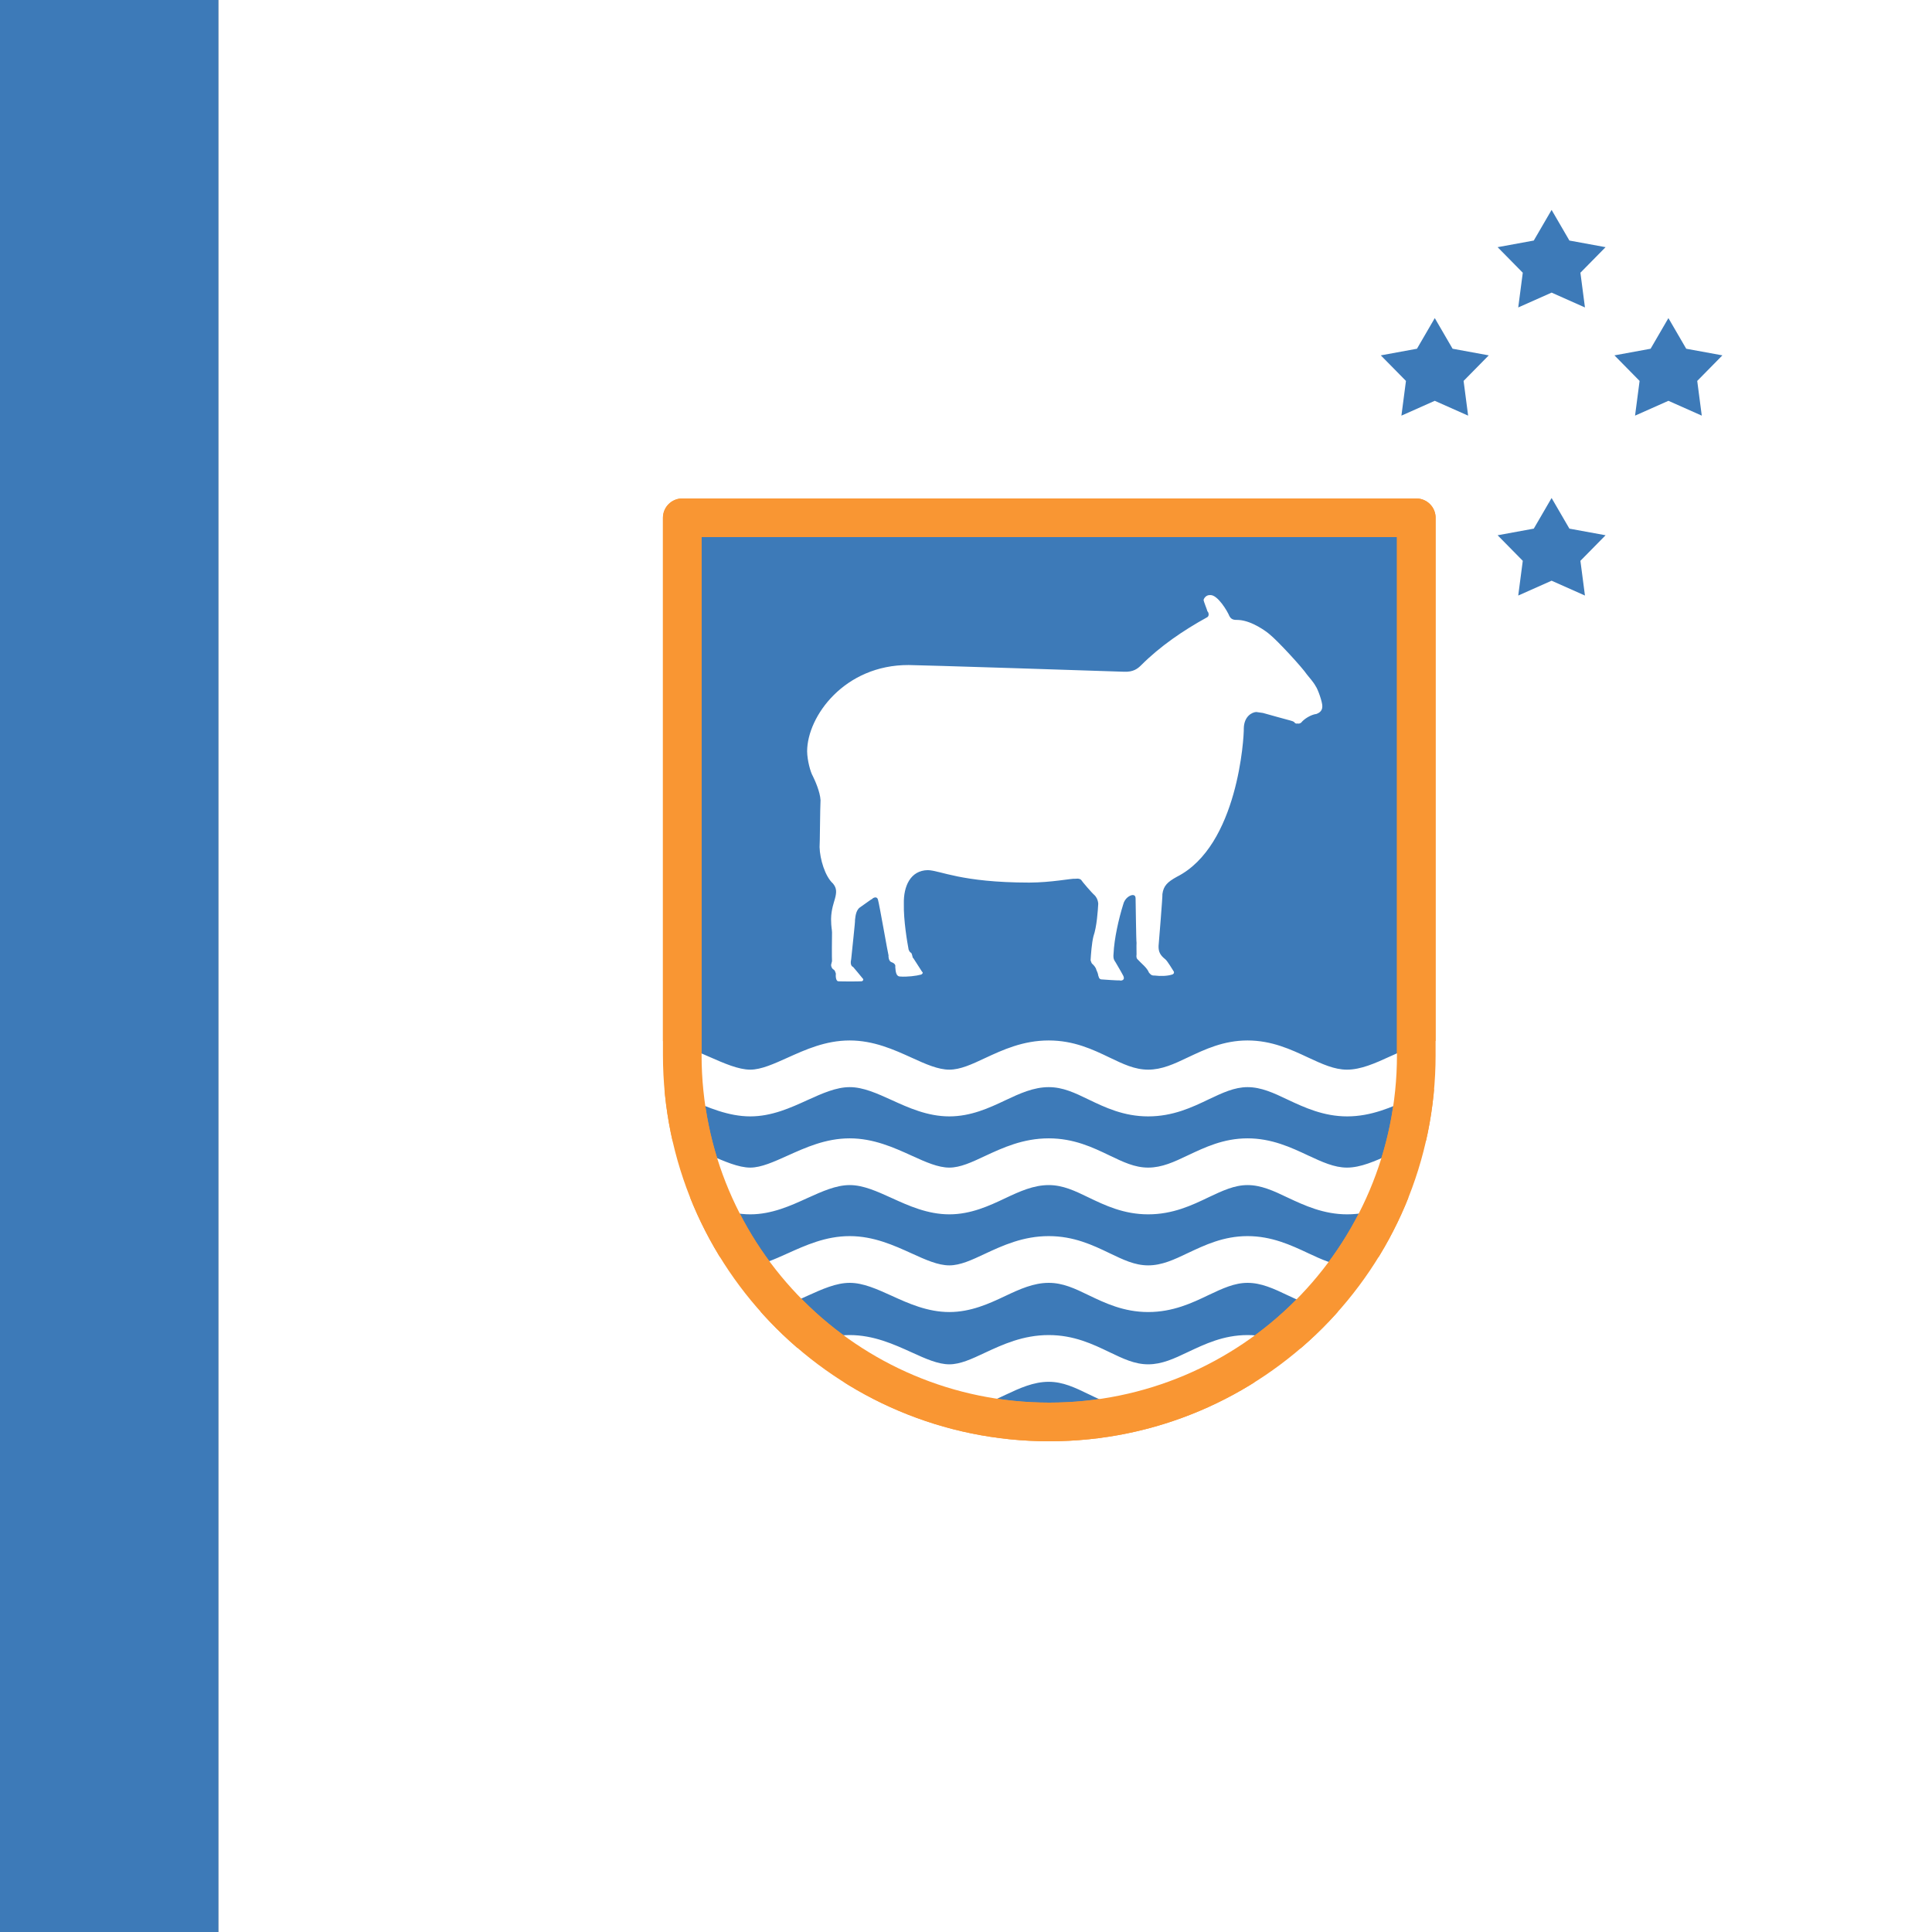 <?xml version="1.0" encoding="UTF-8"?>
<!-- Generated by Pixelmator Pro 3.4.2 -->
<svg width="400" height="400" viewBox="0 0 400 400" xmlns="http://www.w3.org/2000/svg">
    <rect x="0" y="0" width="400" height="400" fill="#333333" stroke="none"/>
    <g id="Group-copy">
        <g id="Group-copy-3">
            <path id="Path" fill="#3d7ab8" stroke="none" d="M 0 400 L 45.241 400 L 45.241 0 L 0 0 L 0 400 Z"/>
            <path id="Path-copy-5" fill="#ffffff" stroke="none" d="M 45.229 400 L 400 400 L 400 0 L 45.229 0 L 45.229 400 Z"/>
        </g>
        <g id="g1">
            <path id="Path-copy-4" fill="#3d7ab8" stroke="#f99633" stroke-width="8" stroke-linecap="round" stroke-linejoin="round" d="M 293.227 107.2 L 141.255 107.2 L 141.255 218.112 C 141.258 218.212 141.255 218.314 141.255 218.414 C 141.255 260.38 175.275 294.4 217.241 294.4 C 259.207 294.4 293.227 260.38 293.227 218.414 C 293.227 218.311 293.224 218.212 293.224 218.112 L 293.224 107.2 L 293.227 107.2 Z"/>
            <path id="Path-copy-2" fill="#ffffff" stroke="none" d="M 134.711 276.373 L 134.711 286.087 C 136.939 286.087 139.781 287.352 142.793 288.651 C 146.547 290.277 150.798 292.144 155.336 292.144 C 159.791 292.144 163.717 290.351 167.182 288.766 C 170.234 287.385 173.116 286.087 175.921 286.087 C 178.726 286.086 181.57 287.385 184.622 288.766 C 188.088 290.351 192.05 292.144 196.546 292.144 C 201.001 292.144 204.794 290.388 208.134 288.805 C 211.145 287.383 213.996 286.087 217.131 286.087 C 220.061 286.087 222.535 287.27 225.381 288.651 C 228.764 290.277 232.644 292.144 237.717 292.144 C 242.832 292.144 246.782 290.268 250.247 288.601 C 253.093 287.261 255.568 286.087 258.29 286.087 C 261.095 286.087 263.661 287.268 266.63 288.69 C 270.094 290.315 274.047 292.144 278.914 292.144 C 283.906 292.144 288.155 290.232 291.907 288.525 C 294.713 287.265 297.355 286.087 299.5 286.087 L 299.5 276.373 C 295.211 276.373 291.465 278.087 287.835 279.712 C 284.659 281.134 281.721 282.468 278.876 282.468 C 276.236 282.468 273.721 281.294 270.832 279.954 C 267.285 278.288 263.281 276.411 258.29 276.411 C 253.298 276.411 249.432 278.29 245.967 279.915 C 243.08 281.297 240.563 282.468 237.717 282.468 C 234.913 282.468 232.517 281.294 229.712 279.954 C 226.247 278.288 222.328 276.411 217.131 276.411 C 211.81 276.41 207.602 278.362 203.932 280.068 C 201.168 281.368 198.814 282.468 196.546 282.468 C 194.236 282.468 191.676 281.333 188.747 279.992 C 185.076 278.326 180.871 276.411 175.921 276.411 C 170.93 276.411 166.77 278.326 163.057 279.992 C 160.252 281.251 157.604 282.468 155.336 282.468 C 152.902 282.468 149.938 281.17 146.802 279.789 C 142.966 278.123 139.042 276.373 134.711 276.373 Z M 134.711 215.365 L 134.711 225.08 C 136.939 225.08 139.781 226.345 142.793 227.644 C 146.547 229.269 150.798 231.137 155.336 231.137 C 159.791 231.137 163.717 229.344 167.182 227.759 C 170.234 226.378 173.116 225.08 175.921 225.08 C 178.726 225.079 181.57 226.378 184.622 227.759 C 188.088 229.344 192.05 231.137 196.546 231.137 C 201.001 231.137 204.794 229.394 208.134 227.809 C 211.145 226.387 213.996 225.08 217.131 225.08 C 220.061 225.08 222.535 226.262 225.381 227.644 C 228.764 229.269 232.644 231.137 237.717 231.137 C 242.832 231.137 246.782 229.273 250.247 227.607 C 253.093 226.265 255.568 225.08 258.29 225.08 C 261.095 225.08 263.661 226.26 266.63 227.682 C 270.094 229.308 274.047 231.137 278.914 231.137 C 283.906 231.137 288.155 229.224 291.907 227.517 C 294.713 226.258 297.355 225.08 299.5 225.08 L 299.5 215.365 C 295.211 215.365 291.465 217.079 287.835 218.705 C 284.659 220.167 281.721 221.46 278.876 221.46 C 276.236 221.46 273.721 220.287 270.832 218.946 C 267.285 217.28 263.281 215.416 258.29 215.416 C 253.298 215.416 249.432 217.282 245.967 218.908 C 243.08 220.289 240.563 221.46 237.717 221.46 C 234.913 221.46 232.517 220.287 229.712 218.946 C 226.247 217.28 222.328 215.416 217.131 215.416 C 211.81 215.415 207.602 217.367 203.932 219.073 C 201.168 220.373 198.814 221.46 196.546 221.46 C 194.236 221.46 191.676 220.325 188.747 218.985 C 185.076 217.318 180.871 215.416 175.921 215.416 C 170.93 215.416 166.77 217.318 163.057 218.985 C 160.252 220.244 157.604 221.46 155.336 221.46 C 152.902 221.46 149.938 220.163 146.802 218.781 C 142.966 217.115 139.042 215.365 134.711 215.365 Z M 134.711 235.645 L 134.711 245.359 C 136.939 245.359 139.781 246.624 142.793 247.923 C 146.547 249.549 150.798 251.416 155.336 251.416 C 159.791 251.416 163.717 249.623 167.182 248.038 C 170.234 246.657 173.116 245.359 175.921 245.359 C 178.726 245.358 181.57 246.656 184.622 248.038 C 188.088 249.623 192.05 251.416 196.546 251.416 C 201.001 251.416 204.794 249.66 208.134 248.075 C 211.145 246.653 213.996 245.359 217.131 245.359 C 220.061 245.359 222.535 246.542 225.381 247.923 C 228.764 249.549 232.644 251.416 237.717 251.416 C 242.832 251.416 246.782 249.538 250.247 247.873 C 253.093 246.532 255.568 245.359 258.29 245.359 C 261.095 245.359 263.661 246.539 266.63 247.962 C 270.094 249.587 274.047 251.416 278.914 251.416 C 283.906 251.416 288.155 249.503 291.907 247.797 C 294.713 246.537 297.355 245.359 299.5 245.359 L 299.5 235.645 C 295.211 235.645 291.465 237.358 287.835 238.984 C 284.659 240.406 281.721 241.74 278.876 241.74 C 276.236 241.74 273.721 240.566 270.832 239.225 C 267.285 237.559 263.281 235.683 258.29 235.683 C 253.298 235.683 249.432 237.562 245.967 239.187 C 243.08 240.569 240.563 241.74 237.717 241.74 C 234.913 241.74 232.517 240.566 229.712 239.225 C 226.247 237.559 222.328 235.683 217.131 235.683 C 211.81 235.682 207.602 237.634 203.932 239.339 C 201.168 240.639 198.814 241.74 196.546 241.74 C 194.236 241.74 191.676 240.605 188.747 239.264 C 185.076 237.598 180.871 235.683 175.921 235.683 C 170.93 235.683 166.77 237.598 163.057 239.264 C 160.252 240.523 157.604 241.74 155.336 241.74 C 152.902 241.74 149.938 240.442 146.802 239.06 C 142.966 237.394 139.042 235.645 134.711 235.645 Z M 134.711 255.886 L 134.711 265.6 C 136.939 265.599 139.781 266.852 142.793 268.153 C 146.547 269.777 150.798 271.644 155.336 271.644 C 159.791 271.644 163.717 269.864 167.182 268.279 C 170.234 266.898 173.116 265.6 175.921 265.6 C 178.726 265.599 181.57 266.898 184.622 268.279 C 188.088 269.864 192.05 271.644 196.546 271.644 C 201.001 271.644 204.794 269.901 208.134 268.318 C 211.145 266.895 213.996 265.6 217.131 265.6 C 220.061 265.599 222.535 266.77 225.381 268.153 C 228.764 269.777 232.644 271.644 237.717 271.644 C 242.832 271.644 246.782 269.78 250.247 268.114 C 253.093 266.773 255.568 265.6 258.29 265.6 C 261.095 265.6 263.661 266.768 266.63 268.19 C 270.094 269.815 274.047 271.644 278.914 271.644 C 283.906 271.644 288.155 269.744 291.907 268.038 C 294.713 266.778 297.355 265.6 299.5 265.6 L 299.5 255.886 C 295.211 255.886 291.465 257.586 287.835 259.212 C 284.659 260.634 281.721 261.981 278.876 261.981 C 276.236 261.981 273.721 260.794 270.832 259.454 C 267.285 257.788 263.281 255.924 258.29 255.924 C 253.298 255.924 249.432 257.79 245.967 259.415 C 243.08 260.797 240.563 261.981 237.717 261.981 C 234.913 261.981 232.517 260.794 229.712 259.454 C 226.247 257.788 222.328 255.924 217.131 255.924 C 211.81 255.923 207.602 257.875 203.932 259.58 C 201.168 260.88 198.814 261.981 196.546 261.981 C 194.236 261.981 191.676 260.846 188.747 259.505 C 185.076 257.839 180.871 255.924 175.921 255.924 C 170.93 255.924 166.77 257.839 163.057 259.505 C 160.252 260.764 157.604 261.981 155.336 261.981 C 152.902 261.981 149.938 260.683 146.802 259.301 C 142.966 257.635 139.042 255.886 134.711 255.886 Z"/>
            <path id="path15" fill="#ffffff" stroke="none" d="M 256.525 128.362 C 255.965 128.285 255.057 128.559 254.542 127.569 C 254.119 126.508 252.099 123.138 250.577 123.203 C 249.582 123.138 249.201 124.076 249.189 124.195 C 249.2 124.545 249.963 126.332 249.982 126.576 C 250.196 126.684 250.43 127.446 249.982 127.767 C 244.937 130.539 240.175 133.813 236.302 137.688 C 235.549 138.442 234.65 139.156 232.734 139.077 C 231.227 139.009 188.681 137.641 188.124 137.688 C 174.872 137.641 167.134 148.273 167.107 155.546 C 167.134 157.447 167.798 159.869 168.297 160.705 C 168.735 161.588 169.789 163.932 169.883 165.666 C 169.789 167.214 169.749 175.065 169.685 175.389 C 169.749 177.862 170.817 181.445 172.461 182.929 C 173.238 183.868 173.238 184.709 172.857 186.103 C 172.716 186.667 172.091 188.269 172.064 190.27 C 172.091 192.175 172.238 192.234 172.262 193.048 C 172.238 193.797 172.208 198.621 172.262 199.001 C 172.208 199.245 172.091 199.597 172.064 199.795 C 172.091 200.252 172.326 200.632 172.659 200.787 C 172.853 200.926 172.97 201.277 173.056 201.58 C 173.028 201.805 172.94 203.211 173.65 203.168 C 174.287 203.211 177.887 203.211 178.211 203.168 C 178.707 203.211 178.869 202.757 178.607 202.573 C 178.371 202.258 176.624 200.191 176.624 200.191 C 176.624 200.191 175.897 200.018 176.228 198.604 C 176.366 197.087 177.098 190.612 177.021 190.469 C 177.098 190.203 177.068 188.591 178.012 187.889 C 179.117 187.126 180.405 186.159 180.59 186.103 C 180.698 185.925 181.577 185.426 181.78 186.302 C 182.044 187.126 183.861 197.585 183.961 197.81 C 183.918 197.996 183.977 198.992 184.555 199.199 C 185.324 199.461 185.441 199.9 185.348 200.191 C 185.441 200.427 185.295 202.156 186.34 202.176 C 187.755 202.293 189.726 202.053 190.702 201.779 C 190.944 201.687 191.211 201.391 190.9 201.184 C 190.622 200.75 189.217 198.582 189.115 198.406 C 189.041 198.406 188.895 198.113 188.917 198.009 C 188.837 197.82 188.778 197.234 188.52 197.215 C 188.309 197.058 188.279 196.906 188.124 196.62 C 187.843 195.162 187.051 190.522 187.132 187.096 C 187.051 183.532 188.466 180.212 192.089 180.151 C 194.717 180.212 198.907 182.717 213.105 182.73 C 217.731 182.717 221.829 181.852 222.622 181.936 C 223.469 181.852 223.527 181.999 223.812 182.135 C 223.995 182.467 226.132 184.958 226.587 185.31 C 226.893 185.603 227.304 186.187 227.38 187.095 C 227.304 188.47 227.089 191.847 226.389 193.842 C 226.027 195.27 225.869 197.616 225.794 198.802 C 225.869 198.992 225.958 199.461 226.191 199.596 C 226.425 199.812 226.893 200.31 226.984 200.787 C 227.128 201.072 227.362 201.657 227.38 201.977 C 227.479 202.126 227.479 202.683 227.975 202.771 C 228.416 202.801 231.548 203.035 231.742 202.969 C 232.016 203.094 233.07 203.035 232.535 201.977 C 231.959 200.867 231.021 199.372 230.949 199.199 C 230.728 198.845 230.426 198.581 230.552 197.413 C 230.683 194.383 231.607 190.261 232.535 187.294 C 232.859 185.915 233.996 185.31 234.518 185.31 C 235.12 185.31 235.117 185.866 235.113 186.103 C 235.131 186.589 235.228 194.929 235.311 195.231 C 235.267 195.632 235.324 197.487 235.311 197.612 C 235.287 197.84 235.208 198.328 235.509 198.604 C 236.304 199.498 237.454 200.296 237.888 201.382 C 238.175 201.668 238.33 202.019 239.078 201.977 C 240.29 202.135 241.712 202.076 242.647 201.779 C 242.956 201.687 243.132 201.491 243.043 201.184 C 242.819 200.867 241.726 198.972 241.259 198.604 C 240.217 197.785 239.824 197.05 239.871 195.826 C 239.931 195.124 240.731 185.417 240.664 185.111 C 240.887 183.391 241.736 182.592 243.638 181.54 C 256.326 175.13 257.573 152.537 257.516 150.784 C 257.573 148.305 259.212 147.456 260.094 147.411 C 260.559 147.456 261.263 147.603 261.481 147.609 C 261.79 147.72 266.971 149.126 267.231 149.197 C 267.38 149.243 267.879 149.361 268.024 149.593 C 268.054 149.654 268.259 149.888 268.619 149.792 C 268.903 149.888 269.255 149.741 269.412 149.593 C 269.973 148.876 271.365 147.96 272.584 147.808 C 273.001 147.632 273.793 147.28 273.774 146.22 C 273.792 145.346 272.855 142.681 272.386 142.053 C 271.978 141.274 271.04 140.219 270.602 139.672 C 269.571 138.136 264.513 132.663 262.869 131.339 C 262.171 130.727 259.243 128.559 256.525 128.362 Z"/>
            <path id="Path-copy-6" fill="none" stroke="#f99633" stroke-width="8" stroke-linecap="round" stroke-linejoin="round" d="M 293.227 107.2 L 141.255 107.2 L 141.255 218.112 C 141.258 218.212 141.255 218.314 141.255 218.414 C 141.255 260.38 175.275 294.4 217.241 294.4 C 259.207 294.4 293.227 260.38 293.227 218.414 C 293.227 218.311 293.224 218.212 293.224 218.112 L 293.224 107.2 L 293.227 107.2 Z"/>
        </g>
        <g id="Group-copy-9">
            <path id="Star-copy" fill="#3d7ab8" fill-rule="evenodd" stroke="none" d="M 297.055 65.86 L 293.367 72.202 L 285.88 73.574 L 291.089 78.865 L 290.148 86.054 L 297.055 82.983 L 303.961 86.054 L 303.021 78.865 L 308.23 73.574 L 300.742 72.202 Z"/>
            <path id="Star-copy-2" fill="#3d7ab8" fill-rule="evenodd" stroke="none" d="M 345.427 65.86 L 341.74 72.202 L 334.252 73.574 L 339.461 78.865 L 338.52 86.054 L 345.427 82.983 L 352.334 86.054 L 351.393 78.865 L 356.602 73.574 L 349.114 72.202 Z"/>
            <path id="Star-copy-3" fill="#3d7ab8" fill-rule="evenodd" stroke="none" d="M 321.241 103.107 L 317.553 109.448 L 310.066 110.82 L 315.275 116.111 L 314.334 123.301 L 321.241 120.229 L 328.147 123.301 L 327.207 116.111 L 332.416 110.82 L 324.928 109.448 Z"/>
            <path id="Star-copy-4" fill="#3d7ab8" fill-rule="evenodd" stroke="none" d="M 321.241 43.46 L 317.553 49.802 L 310.066 51.174 L 315.275 56.465 L 314.334 63.654 L 321.241 60.583 L 328.147 63.654 L 327.207 56.465 L 332.416 51.174 L 324.928 49.802 Z"/>
        </g>
    </g>
</svg>
